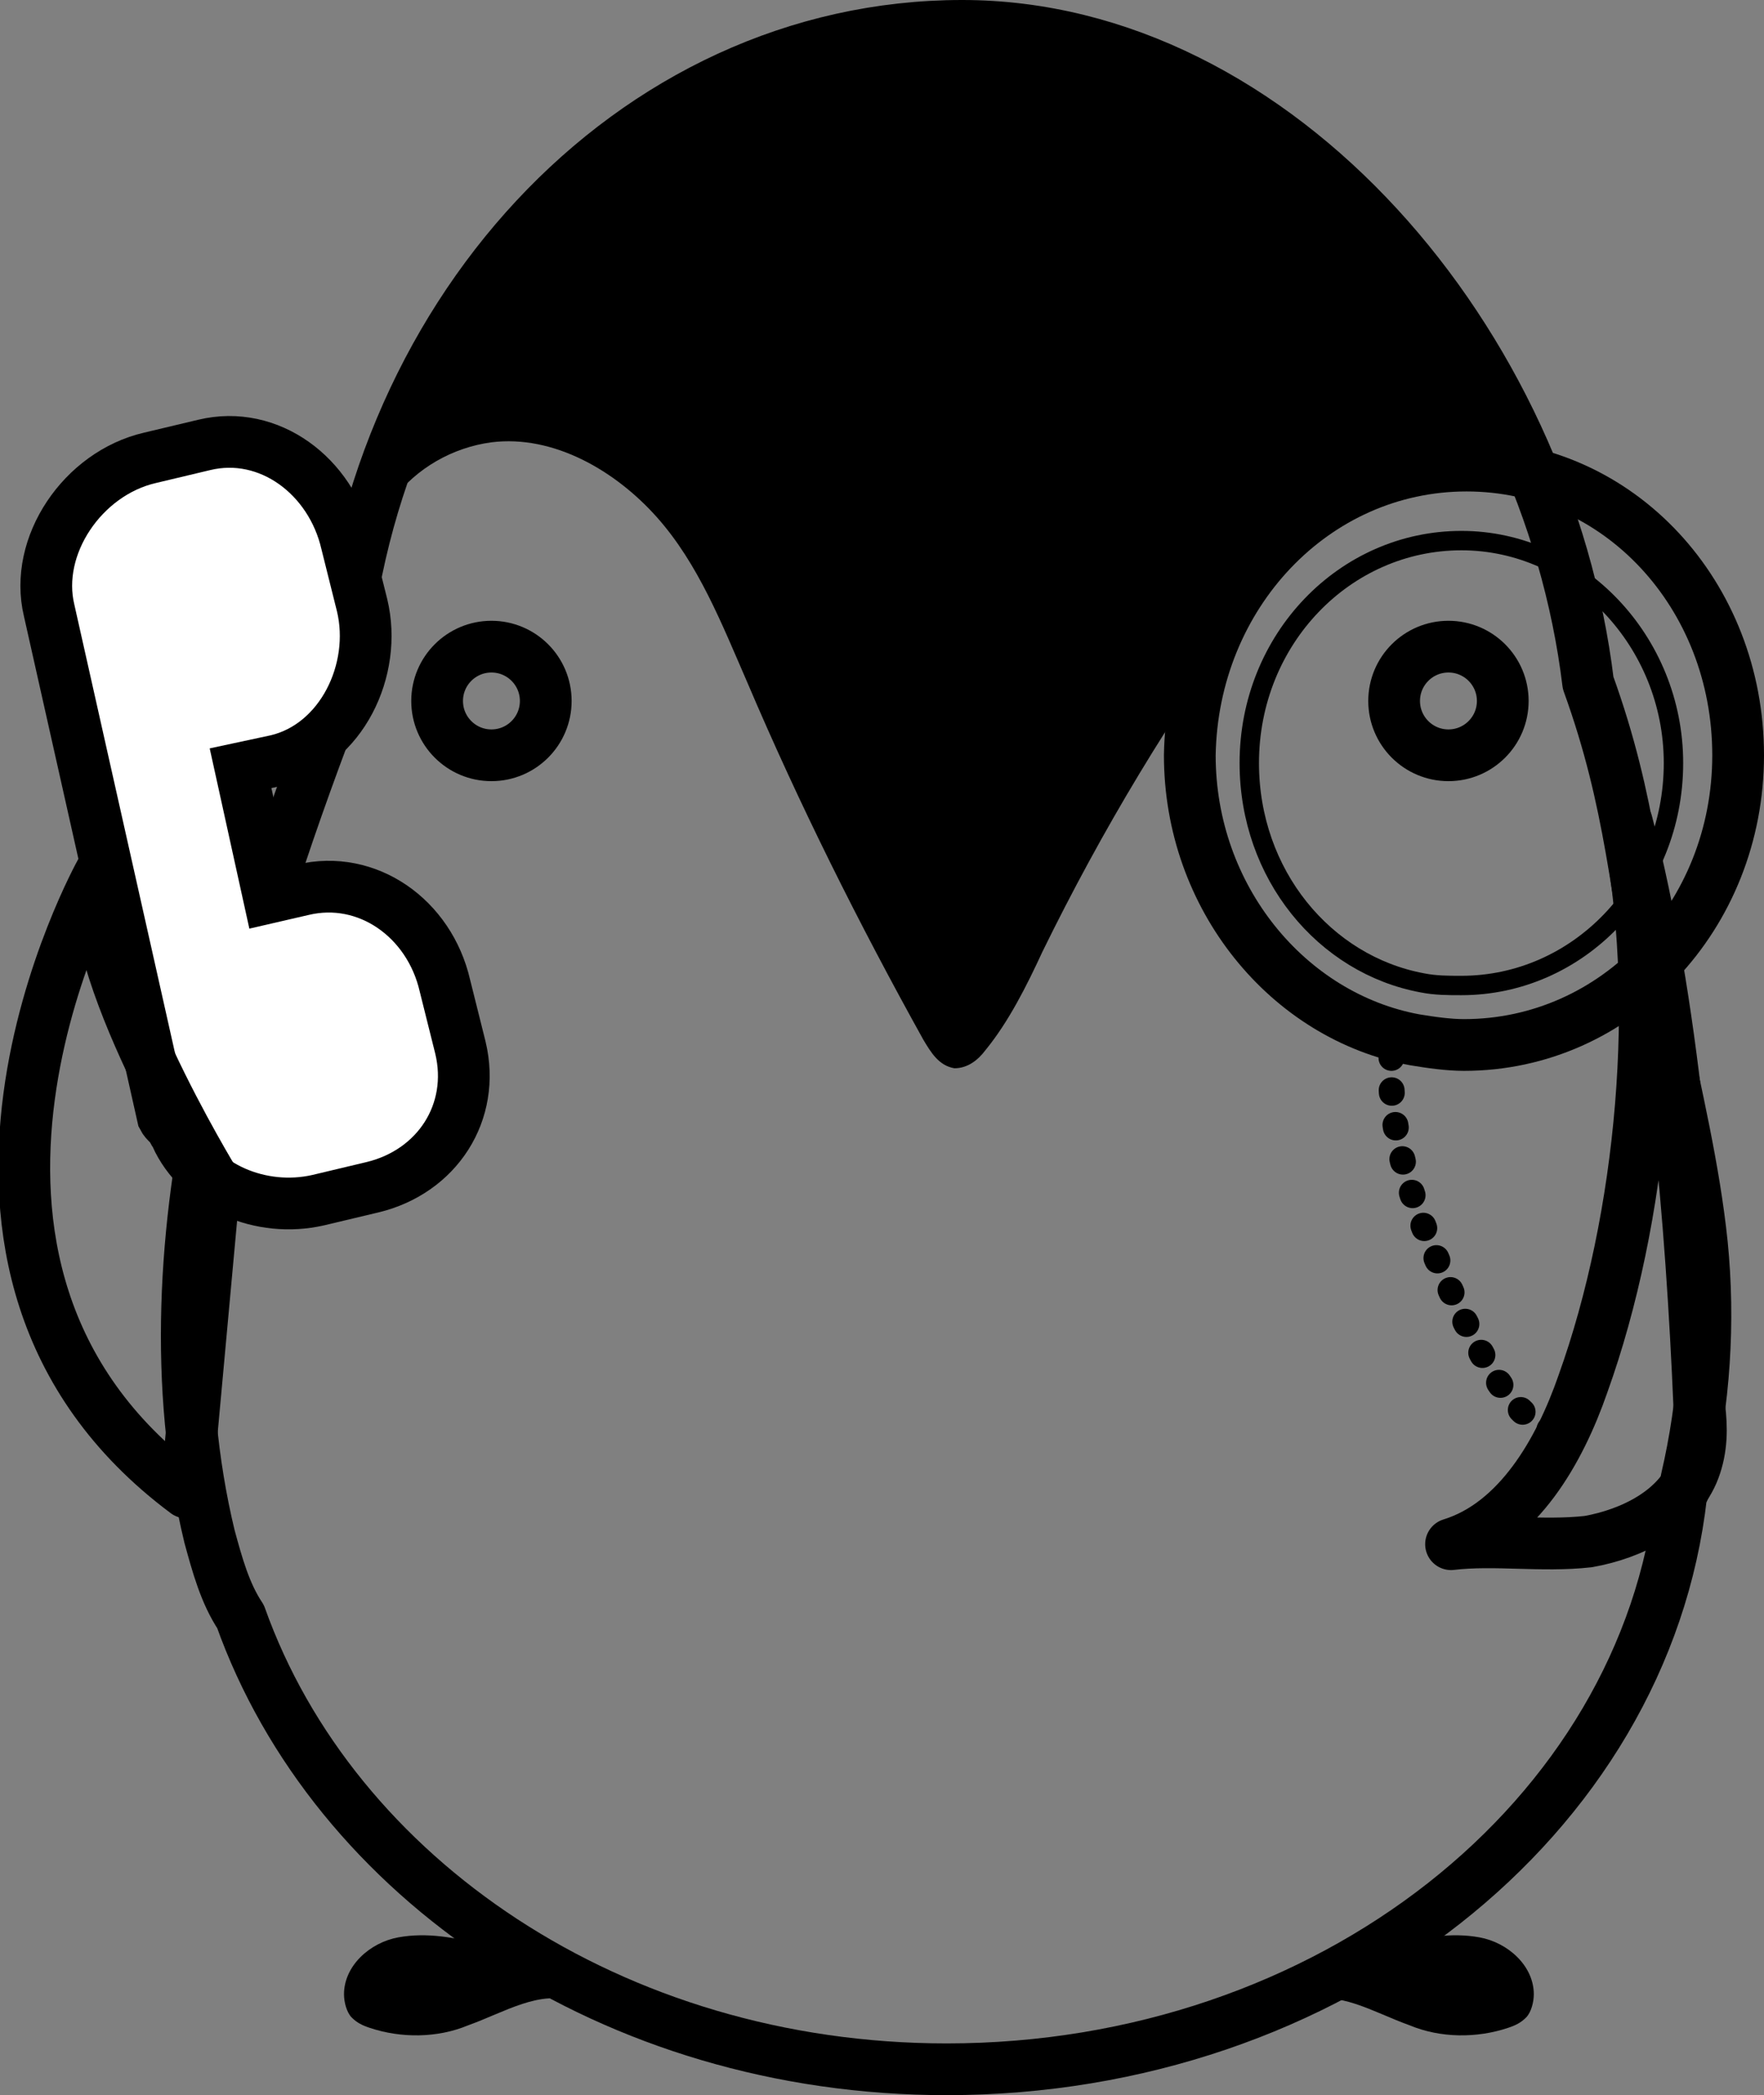 <?xml version="1.0" encoding="utf-8"?>
<!-- Generator: Adobe Illustrator 18.1.0, SVG Export Plug-In . SVG Version: 6.00 Build 0)  -->
<!DOCTYPE svg PUBLIC "-//W3C//DTD SVG 1.1//EN" "http://www.w3.org/Graphics/SVG/1.1/DTD/svg11.dtd">
<svg version="1.1" xmlns="http://www.w3.org/2000/svg" xmlns:xlink="http://www.w3.org/1999/xlink" x="0px" y="0px"
	 viewBox="0 0 68.2 81" enable-background="new 0 0 68.2 81" xml:space="preserve">
<rect x="0" y="0" width="68.2" height="81" fill="#808080" stroke="none"/>
<g id="Layer_1">
</g>
<g id="Layer_3">
	<path fill="none" stroke="#000000" stroke-width="2" stroke-linecap="round" stroke-linejoin="round" stroke-miterlimit="10" d="
		M65.2,57.2c0,0.2-0.1,0.4-0.2,0.6C63.6,70.3,51.4,80,36.6,80c-12.9,0-23.7-7.4-27.3-17.5c-0.6-0.9-0.9-2-1.2-3.1
		c-1.4-5.8-1-12,0.3-17.8c1.2-5.1,2.9-10.1,4.8-15C14,12.3,24.4,1,37.2,1c12.2,0,22.6,12.2,24.2,25.4c1.7,4.7,1.8,8,2.8,13
		c0.6,2.9,1.3,5.8,1.6,8.7C66.1,51.1,65.9,54.2,65.2,57.2z"/>
	<path fill="none" stroke="#000000" stroke-width="2" stroke-linecap="round" stroke-linejoin="round" stroke-miterlimit="10" d="
		M65.5,56.8c0.3-0.8,0.3-1.6,0.2-2.4c-0.3-7.1-1-15.7-2.8-22.6c1.4,6.7,0.6,15.3-1.7,21.7c-0.9,2.6-2.5,5.4-5.1,6.2
		c1.7-0.2,3.5,0.1,5.3-0.1C63.1,59.3,64.9,58.4,65.5,56.8z"/>
	<path d="M54.7,9.4c-1.3-1.3-2.9-2.2-4.5-3.1c-2-1.1-3.9-2.2-5.9-3.3c-1.1-0.6-2.2-1.3-3.5-1.6c-2.2-0.6-4.6-0.1-6.8,0.5
		c-2.9,0.8-5.7,1.8-8.5,2.9c-1.6,0.7-3.2,1.4-4.4,2.7c-1,1-1.6,2.1-2.3,3.3c-1.1,2-2.1,4.1-3.1,6.1c-0.4,0.8-0.7,1.6-0.5,2.4
		c0.9-1.2,2.3-2,3.8-2.2c2.4-0.3,4.8,1.1,6.4,2.9c1.6,1.8,2.5,4.1,3.5,6.4c2,4.7,4.3,9.3,6.8,13.8c0.3,0.5,0.6,1,1.2,1.1
		c0.5,0,0.9-0.3,1.2-0.7c0.9-1.1,1.6-2.5,2.2-3.8c2.3-4.7,5-9.2,8.1-13.4c1.1-1.5,2.3-3,3.9-4c2.3-1.4,5.3-1.5,7.6-0.2
		c-0.3-2.2-1.5-4.1-2.7-6C56.6,11.8,55.8,10.5,54.7,9.4z"/>
	<circle fill="none" stroke="#000000" stroke-width="2" stroke-miterlimit="10" cx="19" cy="27.1" r="2.1"/>
	<circle fill="none" stroke="#000000" stroke-width="2" stroke-miterlimit="10" cx="56" cy="27.1" r="2.1"/>
	<path fill="none" stroke="#000000" stroke-width="2" stroke-miterlimit="10" d="M67.2,29.2c0,6.2-4.7,11.2-10.6,11.2
		c-0.6,0-1.3-0.1-1.9-0.2c-4.9-0.9-8.7-5.5-8.7-11C46.1,23,50.8,18,56.7,18S67.2,23,67.2,29.2z"/>
	<path fill="none" stroke="#000000" stroke-width="0.75" stroke-miterlimit="10" d="M64.7,29.5c0,4.8-3.7,8.6-8.2,8.6
		c-0.5,0-1,0-1.5-0.1c-3.8-0.7-6.7-4.2-6.7-8.5c0-4.8,3.7-8.6,8.2-8.6S64.7,24.8,64.7,29.5z"/>
	
		<path fill="none" stroke="#000000" stroke-linecap="round" stroke-linejoin="round" stroke-miterlimit="10" stroke-dasharray="0.1,1.25" d="
		M53.8,40.8c-0.2,3.7,1.4,7.2,2.8,10.2c0.9,1.8,1.9,3.8,3.4,4.3"/>
	<path d="M18.7,75.2c-1.1-0.3-2.2-0.5-3.3-0.3s-2.1,1.1-2.1,2.2c0,0.3,0.1,0.7,0.3,0.9c0.2,0.2,0.4,0.3,0.7,0.4
		c1.2,0.4,2.6,0.4,3.8-0.1c1.4-0.5,2.8-1.4,4.1-0.9c-0.9-1.2-2.3-2.1-3.8-2.5"/>
	<path d="M53.9,75.2c1.1-0.3,2.2-0.5,3.3-0.3s2.1,1.1,2.1,2.2c0,0.3-0.1,0.7-0.3,0.9c-0.2,0.2-0.4,0.3-0.7,0.4
		c-1.2,0.4-2.6,0.4-3.8-0.1c-1.4-0.5-2.8-1.4-4.1-0.9c0.9-1.2,2.3-2.1,3.8-2.5"/>
	<path fill="#FFFFFF" stroke="#000000" stroke-width="2" stroke-miterlimit="10" d="M9.3,29.7l1.1,5l1.3-0.3
		c2.5-0.6,4.9,1.1,5.5,3.7l0.6,2.4c0.6,2.5-0.9,4.8-3.4,5.4l-2.1,0.5c-2.2,0.5-4.6-0.5-5.5-2.5c0-0.1-0.1-0.1-0.1-0.2
		c-0.1-0.2-0.3-0.3-0.4-0.5L1.9,23.6c-0.6-2.5,1.3-5.3,3.9-5.9l2.1-0.5c2.5-0.6,4.9,1.2,5.5,3.8l0.6,2.4c0.6,2.5-0.8,5.4-3.3,6
		L9.3,29.7z"/>
	<path fill="none" stroke="#000000" stroke-width="2" stroke-linecap="round" stroke-linejoin="round" stroke-miterlimit="10" d="
		M3.9,33.7c0,0-8.5,15.2,3.3,24l1.1-12C8.3,45.7,3.1,37.2,3.9,33.7z"/>
	<g>
	</g>
	<g>
	</g>
	<g>
	</g>
	<g>
	</g>
	<g>
	</g>
	<g>
	</g>
	<g>
	</g>
	<g>
	</g>
	<g>
	</g>
	<g>
	</g>
	<g>
	</g>
	<g>
	</g>
	<g>
	</g>
	<g>
	</g>
	<g>
	</g>
</g>
</svg>
